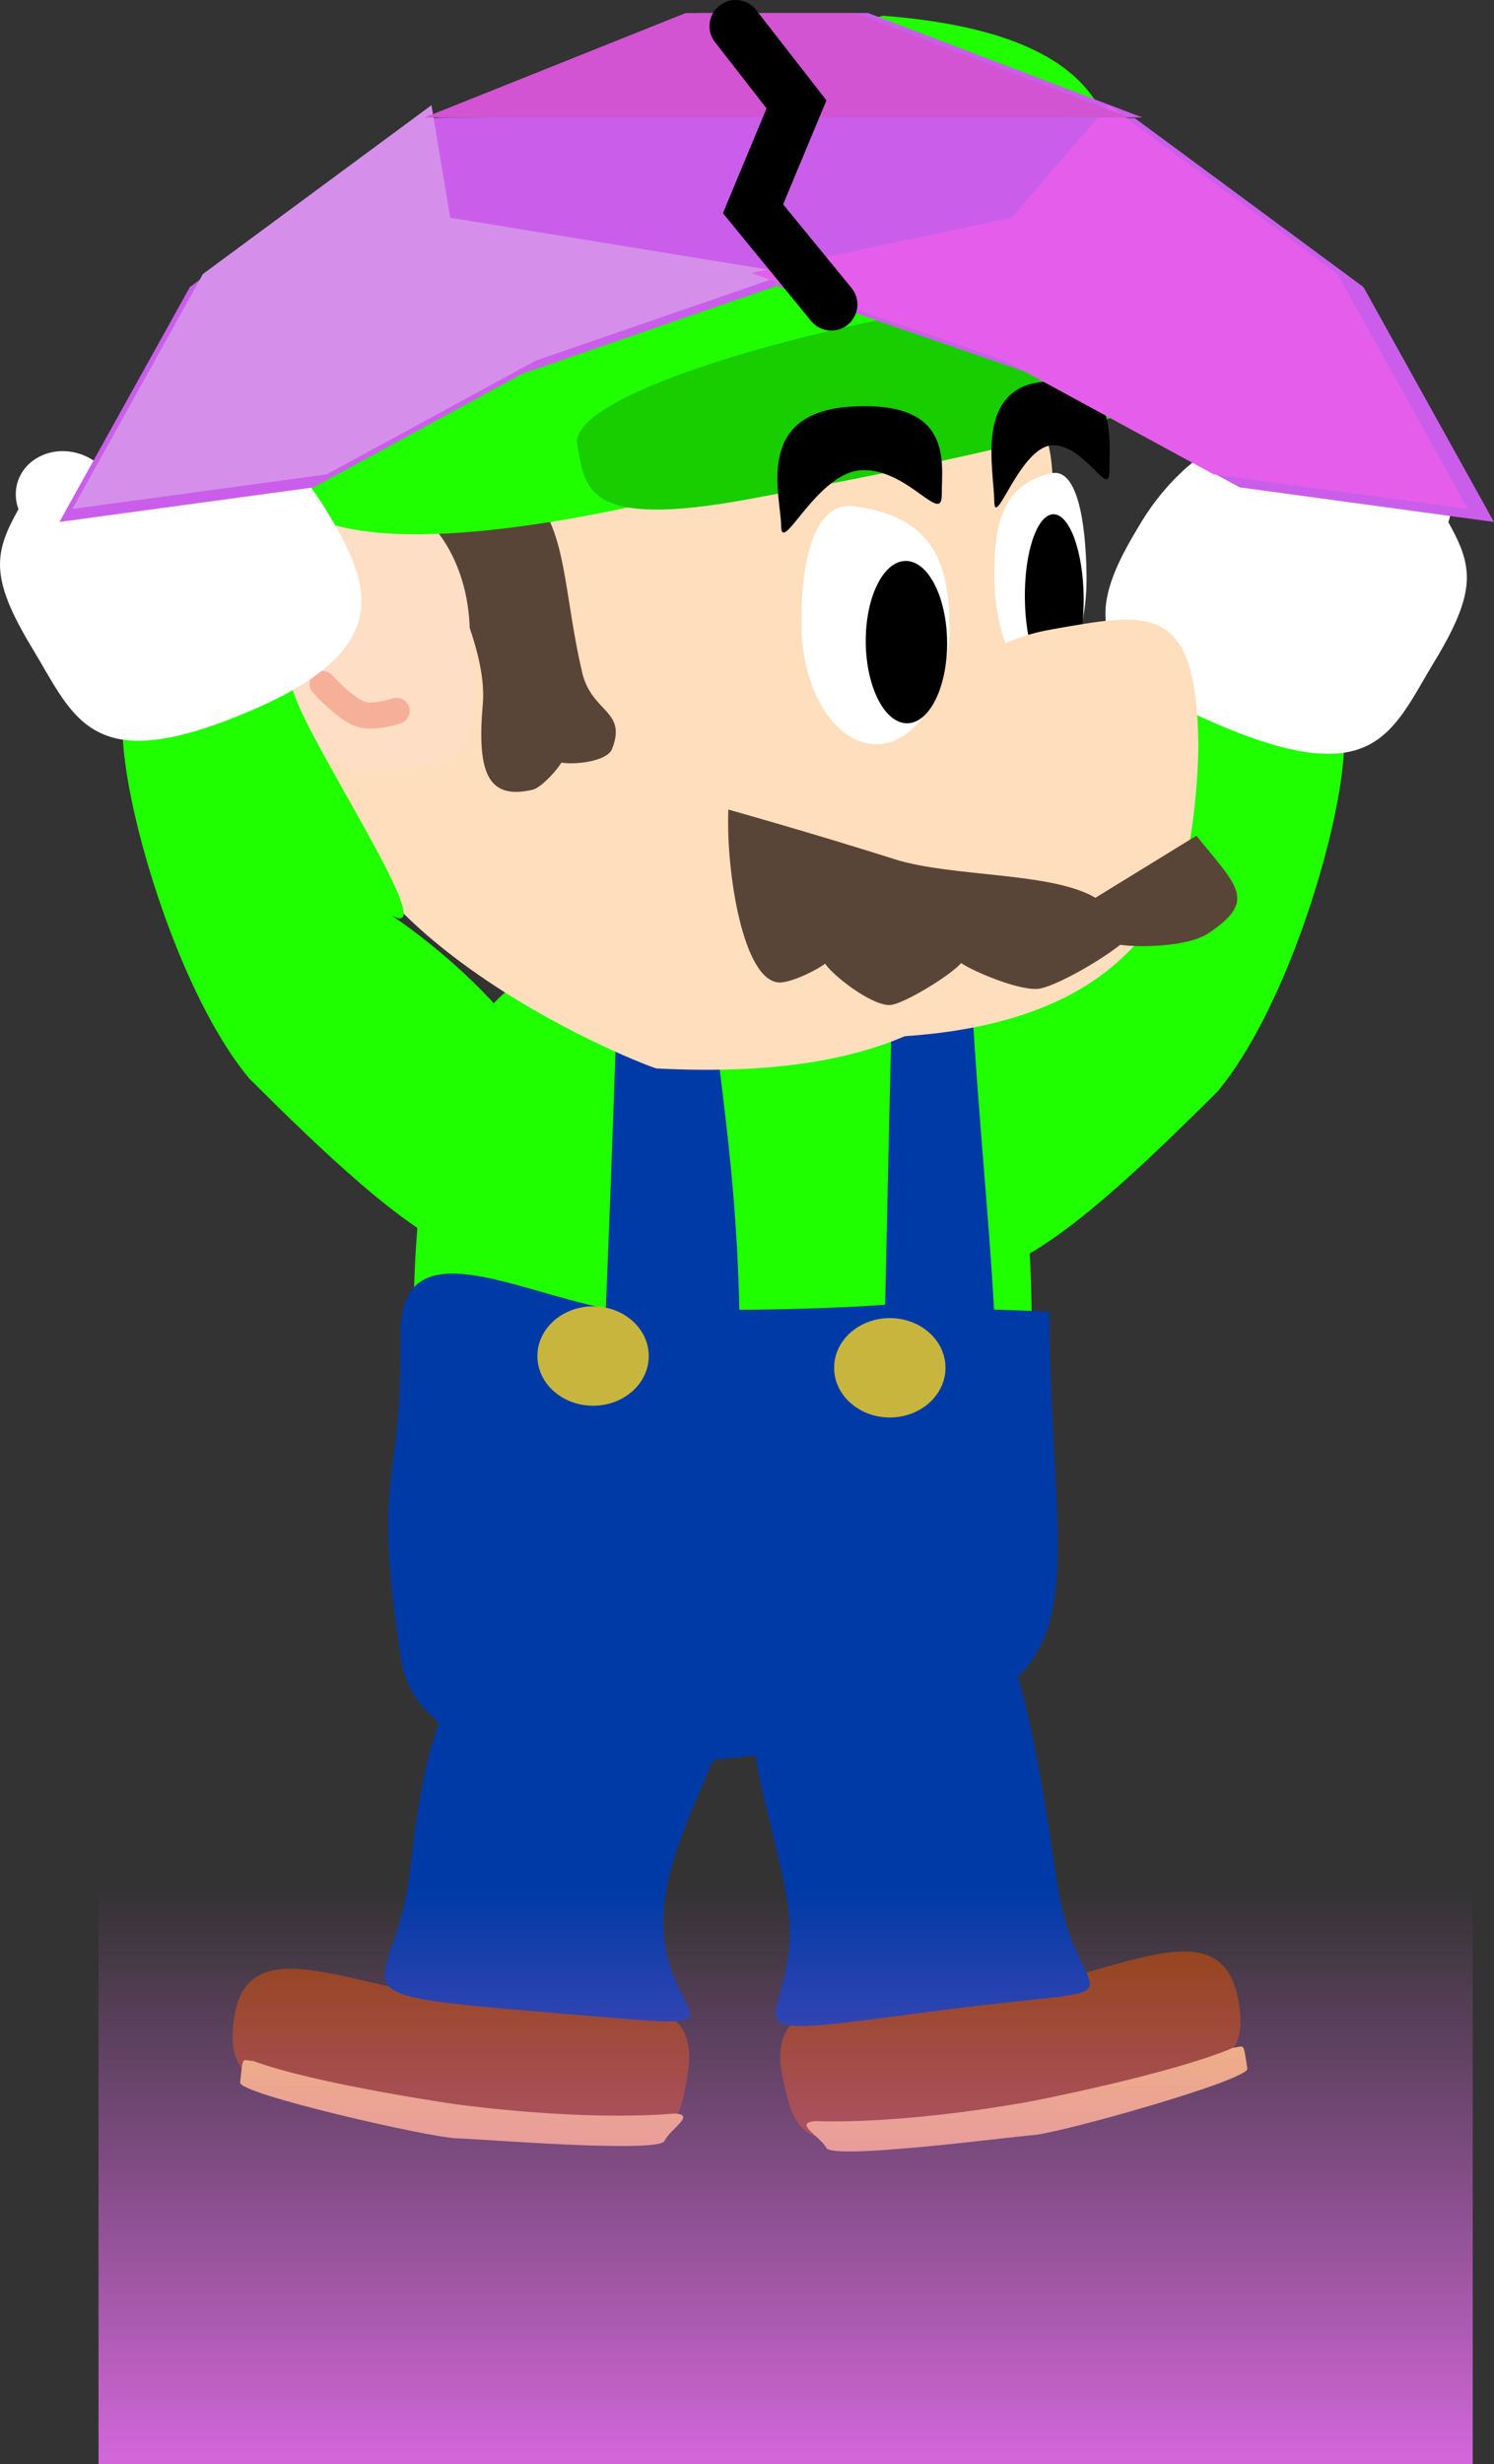 <svg version="1.1" xmlns="http://www.w3.org/2000/svg" xmlns:xlink="http://www.w3.org/1999/xlink" width="28.629" height="47.208" viewBox="0,0,28.629,47.208"><rect x="0" y="0" width="28.629" height="47.208" fill="#333333" stroke="none"/><defs><linearGradient x1="240.667" y1="188.083" x2="240.667" y2="199.083" gradientUnits="userSpaceOnUse" id="color-1"><stop offset="0" stop-color="#d367da" stop-opacity="0"/><stop offset="1" stop-color="#d367da"/></linearGradient></defs><g transform="translate(-225.612,-151.875)"><g data-paper-data="{&quot;isPaintingLayer&quot;:true}" fill-rule="nonzero" stroke-linejoin="miter" stroke-miterlimit="10" stroke-dasharray="" stroke-dashoffset="0" style="mix-blend-mode: normal"><g data-paper-data="{&quot;index&quot;:null}" stroke="none" stroke-width="0" stroke-linecap="butt"><path d="M246.236,169.649c-1.142,0.678 1.961,-3.843 1.894,-4.463c1.66,-0.381 1.933,-0.181 2.792,0.232c1.182,-0.659 -0.139,5.162 -1.978,7.367c-2.925,2.914 -5.672,5.38 -6.08,1.546c-0.114,-2.42 3.371,-4.682 3.371,-4.682z" data-paper-data="{&quot;origRot&quot;:0}" fill="#1fff00"/><g data-paper-data="{&quot;origPos&quot;:null,&quot;origRot&quot;:0}" fill="#ffffff"><path d="M253.101,164.545c-0.827,1.366 -1.135,2.539 -4.308,1.141c-2.71,-1.194 -2.14,-2.44 -1.313,-3.806c0.465,-0.768 1.324,-1.643 2.222,-1.684c0.497,-0.023 1.25,0.973 0.795,0.824c-0.646,-0.212 0.892,-0.364 1.2,-0.218c0,0 0.982,0.945 0.68,0.822c-0.294,-0.119 0.758,-0.156 0.978,0.235c0.481,0.854 0.574,1.32 -0.253,2.686z" data-paper-data="{&quot;origPos&quot;:null,&quot;origRot&quot;:0}"/><path d="M253.29,162.035c-0.262,0.433 -0.844,0.608 -1.301,0.391c-0.457,-0.216 -0.614,-0.743 -0.353,-1.175c0.262,-0.433 0.844,-0.608 1.301,-0.391c0.457,0.216 0.614,0.743 0.353,1.175z" data-paper-data="{&quot;origPos&quot;:null,&quot;origRot&quot;:0}"/></g></g><path d="M245.385,177.405c0.026,6.36 -1.901,8.118 -6.227,8.118c-4.326,0 -5.555,-0.63 -5.624,-7.62c-0.06,-6.108 1.298,-8.118 5.624,-8.118c4.326,0 6.198,0.63 6.227,7.62z" data-paper-data="{&quot;origPos&quot;:null}" fill="#1fff00" stroke="none" stroke-width="NaN" stroke-linecap="butt"/><path d="M245.719,177c0.026,6.36 1.735,7.793 -6.571,8.602c-2.309,0.225 -5.494,0.119 -5.847,-1.908c-0.576,-3.802 0.017,-3.124 -0.014,-6.249c-0.02,-2.047 2.113,-0.864 3.933,-0.503c0.095,-2.204 0.218,-5.652 0.254,-7.228c1.12,-0.137 1.671,-1.071 1.698,0.044c0.05,2.045 0.534,3.891 0.608,7.209c0,0 1.552,-0.004 2.794,-0.097c0.038,-1.856 0.12,-5.396 0.156,-6.759c0,0 1.223,-0.951 1.492,0.326c0.012,1.482 0.33,4.514 0.438,6.525z" data-paper-data="{&quot;origPos&quot;:null}" fill="#003aa6" stroke="none" stroke-width="NaN" stroke-linecap="butt"/><path d="M235.91,177.853c0,-0.526 0.478,-0.952 1.067,-0.952c0.589,0 1.067,0.426 1.067,0.952c0,0.526 -0.478,0.952 -1.067,0.952c-0.589,0 -1.067,-0.426 -1.067,-0.952z" data-paper-data="{&quot;origPos&quot;:null}" fill="#c7b53e" stroke="none" stroke-width="0" stroke-linecap="butt"/><path d="M241.596,178.078c0,-0.526 0.478,-0.952 1.067,-0.952c0.589,0 1.067,0.426 1.067,0.952c0,0.526 -0.478,0.952 -1.067,0.952c-0.589,0 -1.067,-0.426 -1.067,-0.952z" data-paper-data="{&quot;origPos&quot;:null}" fill="#c7b53e" stroke="none" stroke-width="0" stroke-linecap="butt"/><g stroke="none" stroke-width="0" stroke-linecap="butt"><path d="M249.347,190.228c0.167,1.007 0.01,1.961 -6.196,2.544c-2.243,0.344 -2.302,-0.056 -2.531,-1.052c-0.466,-2.028 2.033,-1.318 4.271,-1.69c2.238,-0.371 4.151,-1.634 4.455,0.197z" data-paper-data="{&quot;origPos&quot;:null}" fill="#8e4108"/><path d="M245.899,188.124c0.402,2.421 2.019,1.689 -2.651,2.313c-4.387,0.586 -2.152,0.258 -2.554,-2.163c-0.402,-2.421 -1.989,-5.4 1.644,-5.94c2.658,-2.069 3.159,3.369 3.56,5.79z" data-paper-data="{&quot;origPos&quot;:null}" fill="#003aa6"/><path d="M249.515,191.504c0.034,0.217 -3.551,1.227 -4.09,1.272c-0.536,0.044 -3.849,0.48 -3.978,0.247c-0.13,-0.236 -0.657,-0.488 -0.19,-0.514c0,0 1.506,0.088 4.114,-0.378c0,0 2.696,-0.523 3.875,-1.028c0.22,-0.02 0.185,-0.132 0.269,0.401z" data-paper-data="{&quot;origPos&quot;:null,&quot;origRot&quot;:0}" fill="#f9c869"/></g><g data-paper-data="{&quot;index&quot;:null}" stroke="none" stroke-width="0" stroke-linecap="butt"><g data-paper-data="{&quot;origPos&quot;:null}"><path d="M230.089,190.602c0.211,-1.824 2.162,-0.67 4.392,-0.413c2.229,0.258 4.663,-0.565 4.302,1.461c-0.177,0.995 -0.217,1.393 -2.449,1.163c-6.159,-0.273 -6.361,-1.208 -6.245,-2.211z" data-paper-data="{&quot;origPos&quot;:null}" fill="#8e4108"/><path d="M233.463,187.75c0.279,-2.411 0.684,-5.638 4.539,-5.258c3.616,0.356 0.621,3.411 0.342,5.822c-0.279,2.411 2.278,2.49 -2.085,2.125c-4.644,-0.388 -3.075,-0.277 -2.797,-2.689z" data-paper-data="{&quot;origPos&quot;:null}" fill="#003aa6"/></g><path d="M230.462,191.357c1.202,0.447 3.921,0.835 3.921,0.835c2.628,0.337 4.128,0.174 4.128,0.174c0.468,0.003 -0.046,0.281 -0.165,0.523c-0.117,0.239 -3.447,-0.032 -3.985,-0.05c-0.54,-0.018 -4.171,-0.85 -4.147,-1.068c0.057,-0.537 0.028,-0.423 0.248,-0.414z" data-paper-data="{&quot;origPos&quot;:null,&quot;origRot&quot;:0}" fill="#f9c869"/></g><g data-paper-data="{&quot;index&quot;:null}"><path d="M233.391,168.241c-0.215,0.504 -0.702,0.726 -1.367,0.442c-0.665,-0.284 -1.081,-1.553 -0.866,-2.057c0.215,-0.504 0.528,-0.138 1.193,0.146c0.665,0.284 1.255,0.965 1.04,1.469z" data-paper-data="{&quot;origRot&quot;:0,&quot;origPos&quot;:null}" fill="#594537" stroke="none" stroke-width="0" stroke-linecap="butt"/><path d="M245.785,161.143c0.031,2.987 1.125,3.962 0.381,7.243c-1.253,2.591 -3.073,4.207 -7.969,3.958c-0.097,-0.001 -6.446,-2.427 -6.486,-6.23c-0.044,-4.162 -0.085,-6.847 4.148,-6.891c4.233,-0.044 9.882,-2.242 9.926,1.92z" data-paper-data="{&quot;origPos&quot;:null}" fill="#ffdebd" stroke="none" stroke-width="0" stroke-linecap="butt"/><path d="M236.766,164.751c0.181,0.782 0.869,0.727 0.574,1.473c-0.139,0.351 -1.42,0.333 -0.97,0.126c0.238,-0.109 -0.301,0.595 -0.555,0.655c-0.862,0.2 -1.064,-0.34 -0.952,-1.633c0.131,-1.502 -1.459,-3.482 -0.597,-3.681c0,0 1.21,-0.798 1.646,-0.228c0.561,0.733 0.514,1.82 0.854,3.289z" data-paper-data="{&quot;origRot&quot;:0,&quot;origPos&quot;:null}" fill="#594537" stroke="none" stroke-width="0" stroke-linecap="butt"/><path d="M234.613,163.975c0.009,0.858 0.24,1.391 -0.085,2.096c-0.223,0.485 -1.239,0.541 -1.773,0.547c-1.042,0.011 -1.898,-1.154 -1.914,-2.603c-0.015,-1.448 0.817,-2.632 1.859,-2.643c1.042,-0.011 1.898,1.154 1.914,2.603z" data-paper-data="{&quot;origPos&quot;:null}" fill="#ffdec6" stroke="none" stroke-width="0" stroke-linecap="butt"/><path d="M233.214,165.493c0,0 -0.447,0.153 -0.698,0.062c-0.304,-0.11 -0.722,-0.578 -0.722,-0.578" data-paper-data="{&quot;origPos&quot;:null}" fill="none" stroke="#f6b09a" stroke-width="0.5" stroke-linecap="round"/><path d="M245.759,160.942c0.482,-0.108 0.662,0.88 0.674,1.974c0.011,1.094 -0.375,1.985 -0.863,1.99c-0.488,0.005 -0.893,-0.878 -0.904,-1.972c-0.011,-1.094 0.198,-1.793 1.093,-1.993z" data-paper-data="{&quot;origPos&quot;:null,&quot;index&quot;:null}" fill="#ffffff" stroke="none" stroke-width="0" stroke-linecap="butt"/><path d="M245.798,161.727c0.311,-0.003 0.571,0.711 0.58,1.596c0.009,0.885 -0.235,1.605 -0.547,1.608c-0.311,0.003 -0.571,-0.711 -0.58,-1.596c-0.009,-0.885 0.235,-1.605 0.547,-1.608z" data-paper-data="{&quot;origPos&quot;:null,&quot;index&quot;:null}" fill="#000000" stroke="none" stroke-width="NaN" stroke-linecap="butt"/><path d="M243.806,163.836c0.013,1.26 -0.611,2.287 -1.394,2.296c-0.783,0.008 -1.428,-1.006 -1.442,-2.266c-0.013,-1.26 0.248,-2.402 1.024,-2.292c1.443,0.204 1.798,1.002 1.811,2.262z" data-paper-data="{&quot;origPos&quot;:null}" fill="#ffffff" stroke="none" stroke-width="0" stroke-linecap="butt"/><path d="M243.556,167.319c-0.02,-1.86 0.333,-3.063 2.237,-3.392c1.802,-0.311 2.754,-0.55 2.782,2.203c0.006,0.528 -0.103,1.956 -0.319,2.438c-0.648,1.446 -1.926,3.145 -6.114,3.189c-1.255,0.013 1.434,-2.578 1.414,-4.438z" data-paper-data="{&quot;origPos&quot;:null}" fill="#ffdebd" stroke="none" stroke-width="0" stroke-linecap="butt"/><path d="M243.761,164.168c0.009,0.859 -0.333,1.558 -0.763,1.563c-0.431,0.005 -0.787,-0.688 -0.796,-1.547c-0.009,-0.859 0.333,-1.558 0.763,-1.563c0.431,-0.005 0.787,0.688 0.796,1.547z" data-paper-data="{&quot;origPos&quot;:null}" fill="#000000" stroke="none" stroke-width="NaN" stroke-linecap="butt"/><path d="M248.538,167.885c0.784,0.974 1.179,1.241 0.219,1.876c-0.612,0.404 -2.728,0.226 -1.615,-0.014c0.597,-0.128 -0.993,0.926 -1.589,1.064c-0.435,0.101 -1.954,-0.609 -1.539,-0.595c0.345,0.011 -0.985,0.867 -1.328,0.911c-0.428,0.055 -1.656,-0.98 -1.22,-0.947c0.314,0.024 -0.595,0.518 -0.91,0.517c-0.701,-0.003 -1.035,-2.116 -0.987,-3.313c0,0 1.539,0.43 3.19,0.952c1.096,0.347 3.002,0.239 3.844,0.738z" data-paper-data="{&quot;origRot&quot;:0}" fill="#594537" stroke="none" stroke-width="0" stroke-linecap="butt"/><g stroke="none" stroke-width="0" stroke-linecap="butt"><path d="M246.468,158.596c0.347,1.861 -3.722,1.999 -7.701,2.741c-0.199,0.037 -8.314,2.211 -7.911,-0.897c-1.687,-3.701 4.85,-3.3 4.381,-1.658c-2.454,0.165 1.644,-5.406 7.3,-6.605c5.754,0.443 4.544,3.597 3.69,5.459z" data-paper-data="{&quot;origPos&quot;:null}" fill="#1fff00"/><path d="M248.542,158.929c0.156,0.838 -5.383,1.912 -8.554,2.503c-3.172,0.591 -3.158,-0.197 -3.314,-1.036c-0.156,-0.838 3.325,-1.942 6.497,-2.533c3.172,-0.591 5.215,0.227 5.372,1.066z" data-paper-data="{&quot;origPos&quot;:null}" fill="#18cd00"/></g><path d="M243.658,161.352c0.006,0.583 -0.632,-0.48 -1.506,-0.471c-0.874,0.009 -1.565,1.654 -1.571,1.072c-0.006,-0.583 -0.525,-2.162 1.315,-2.286c2.02,-0.137 1.756,1.103 1.763,1.686z" data-paper-data="{&quot;origPos&quot;:null}" fill="#000001" stroke="none" stroke-width="0" stroke-linecap="butt"/><path d="M246.871,160.881c0.006,0.583 -0.455,-0.482 -1.082,-0.476c-0.627,0.007 -1.118,1.649 -1.124,1.067c-0.006,-0.583 -0.383,-2.163 0.937,-2.282c1.449,-0.131 1.263,1.108 1.27,1.691z" data-paper-data="{&quot;origPos&quot;:null}" fill="#000001" stroke="none" stroke-width="0" stroke-linecap="butt"/></g><g data-paper-data="{&quot;index&quot;:null}" stroke="none" stroke-width="0" stroke-linecap="butt"><path d="M233.096,169.399c0,0 3.486,2.261 3.371,4.682c-0.408,3.834 -3.155,1.368 -6.08,-1.546c-1.839,-2.204 -3.16,-8.026 -1.978,-7.367c0.859,-0.413 1.132,-0.613 2.792,-0.232c-0.066,0.62 3.037,5.141 1.894,4.463z" data-paper-data="{&quot;origRot&quot;:0}" fill="#1fff00"/><g data-paper-data="{&quot;origPos&quot;:null,&quot;origRot&quot;:0}" fill="#ffffff"><path d="M226.231,164.295c-0.827,-1.366 -0.734,-1.832 -0.253,-2.686c0.22,-0.39 1.272,-0.354 0.978,-0.235c-0.302,0.123 0.68,-0.822 0.68,-0.822c0.308,-0.146 1.846,0.007 1.199,0.218c-0.454,0.149 0.298,-0.846 0.795,-0.824c0.899,0.041 1.757,0.915 2.222,1.684c0.827,1.366 1.397,2.612 -1.313,3.806c-3.173,1.398 -3.481,0.225 -4.308,-1.141z" data-paper-data="{&quot;origPos&quot;:null,&quot;origRot&quot;:0}"/><path d="M226.041,161.785c-0.262,-0.433 -0.104,-0.959 0.353,-1.175c0.457,-0.216 1.039,-0.041 1.301,0.391c0.262,0.433 0.104,0.959 -0.353,1.175c-0.457,0.216 -1.039,0.041 -1.301,-0.391z" data-paper-data="{&quot;origPos&quot;:null,&quot;origRot&quot;:0}"/></g></g><g data-paper-data="{&quot;index&quot;:null}" fill="#ca5eea" stroke="none" stroke-linecap="butt"><path d="M226.75,161.875l2.5,-4.5l4.38,-3.235l6.86,-0.095l-0.003,3.311l-4.86,1.677l-4.006,2.179z" stroke-width="NaN"/><path d="M249.368,161.212l-4.006,-2.179l-4.86,-1.677l-0.003,-3.311l6.86,0.094l4.38,3.235l2.5,4.5z" data-paper-data="{&quot;index&quot;:null}" stroke-width="NaN"/><path d="M234,154.125l5,-2h3.25l5.25,2z" stroke-width="0"/></g><path d="M227,161.625l2.5,-4.5l4.38,-3.235l0.36,2.156l6.497,1.061l-4.86,1.677l-4.006,2.179z" fill="#d58feb" stroke="none" stroke-width="NaN" stroke-linecap="butt"/><path d="M248.868,160.962l-4.006,-2.179l-4.86,-1.677l4.997,-1.061l1.86,-2.156l4.38,3.235l2.5,4.5z" data-paper-data="{&quot;index&quot;:null}" fill="#e55eeb" stroke="none" stroke-width="NaN" stroke-linecap="butt"/><path d="M233.75,154.125l5,-2h3.25l5.25,2z" fill="#d254d2" stroke="none" stroke-width="0" stroke-linecap="butt"/><path d="M241.542,157.708l-1.5,-1.833l0.833,-2l-1.167,-1.5" fill="none" stroke="#000000" stroke-width="1" stroke-linecap="round"/><path d="M227.5,199.083v-11h26.333v11z" fill="url(#color-1)" stroke="none" stroke-width="0" stroke-linecap="butt"/></g></g></svg>